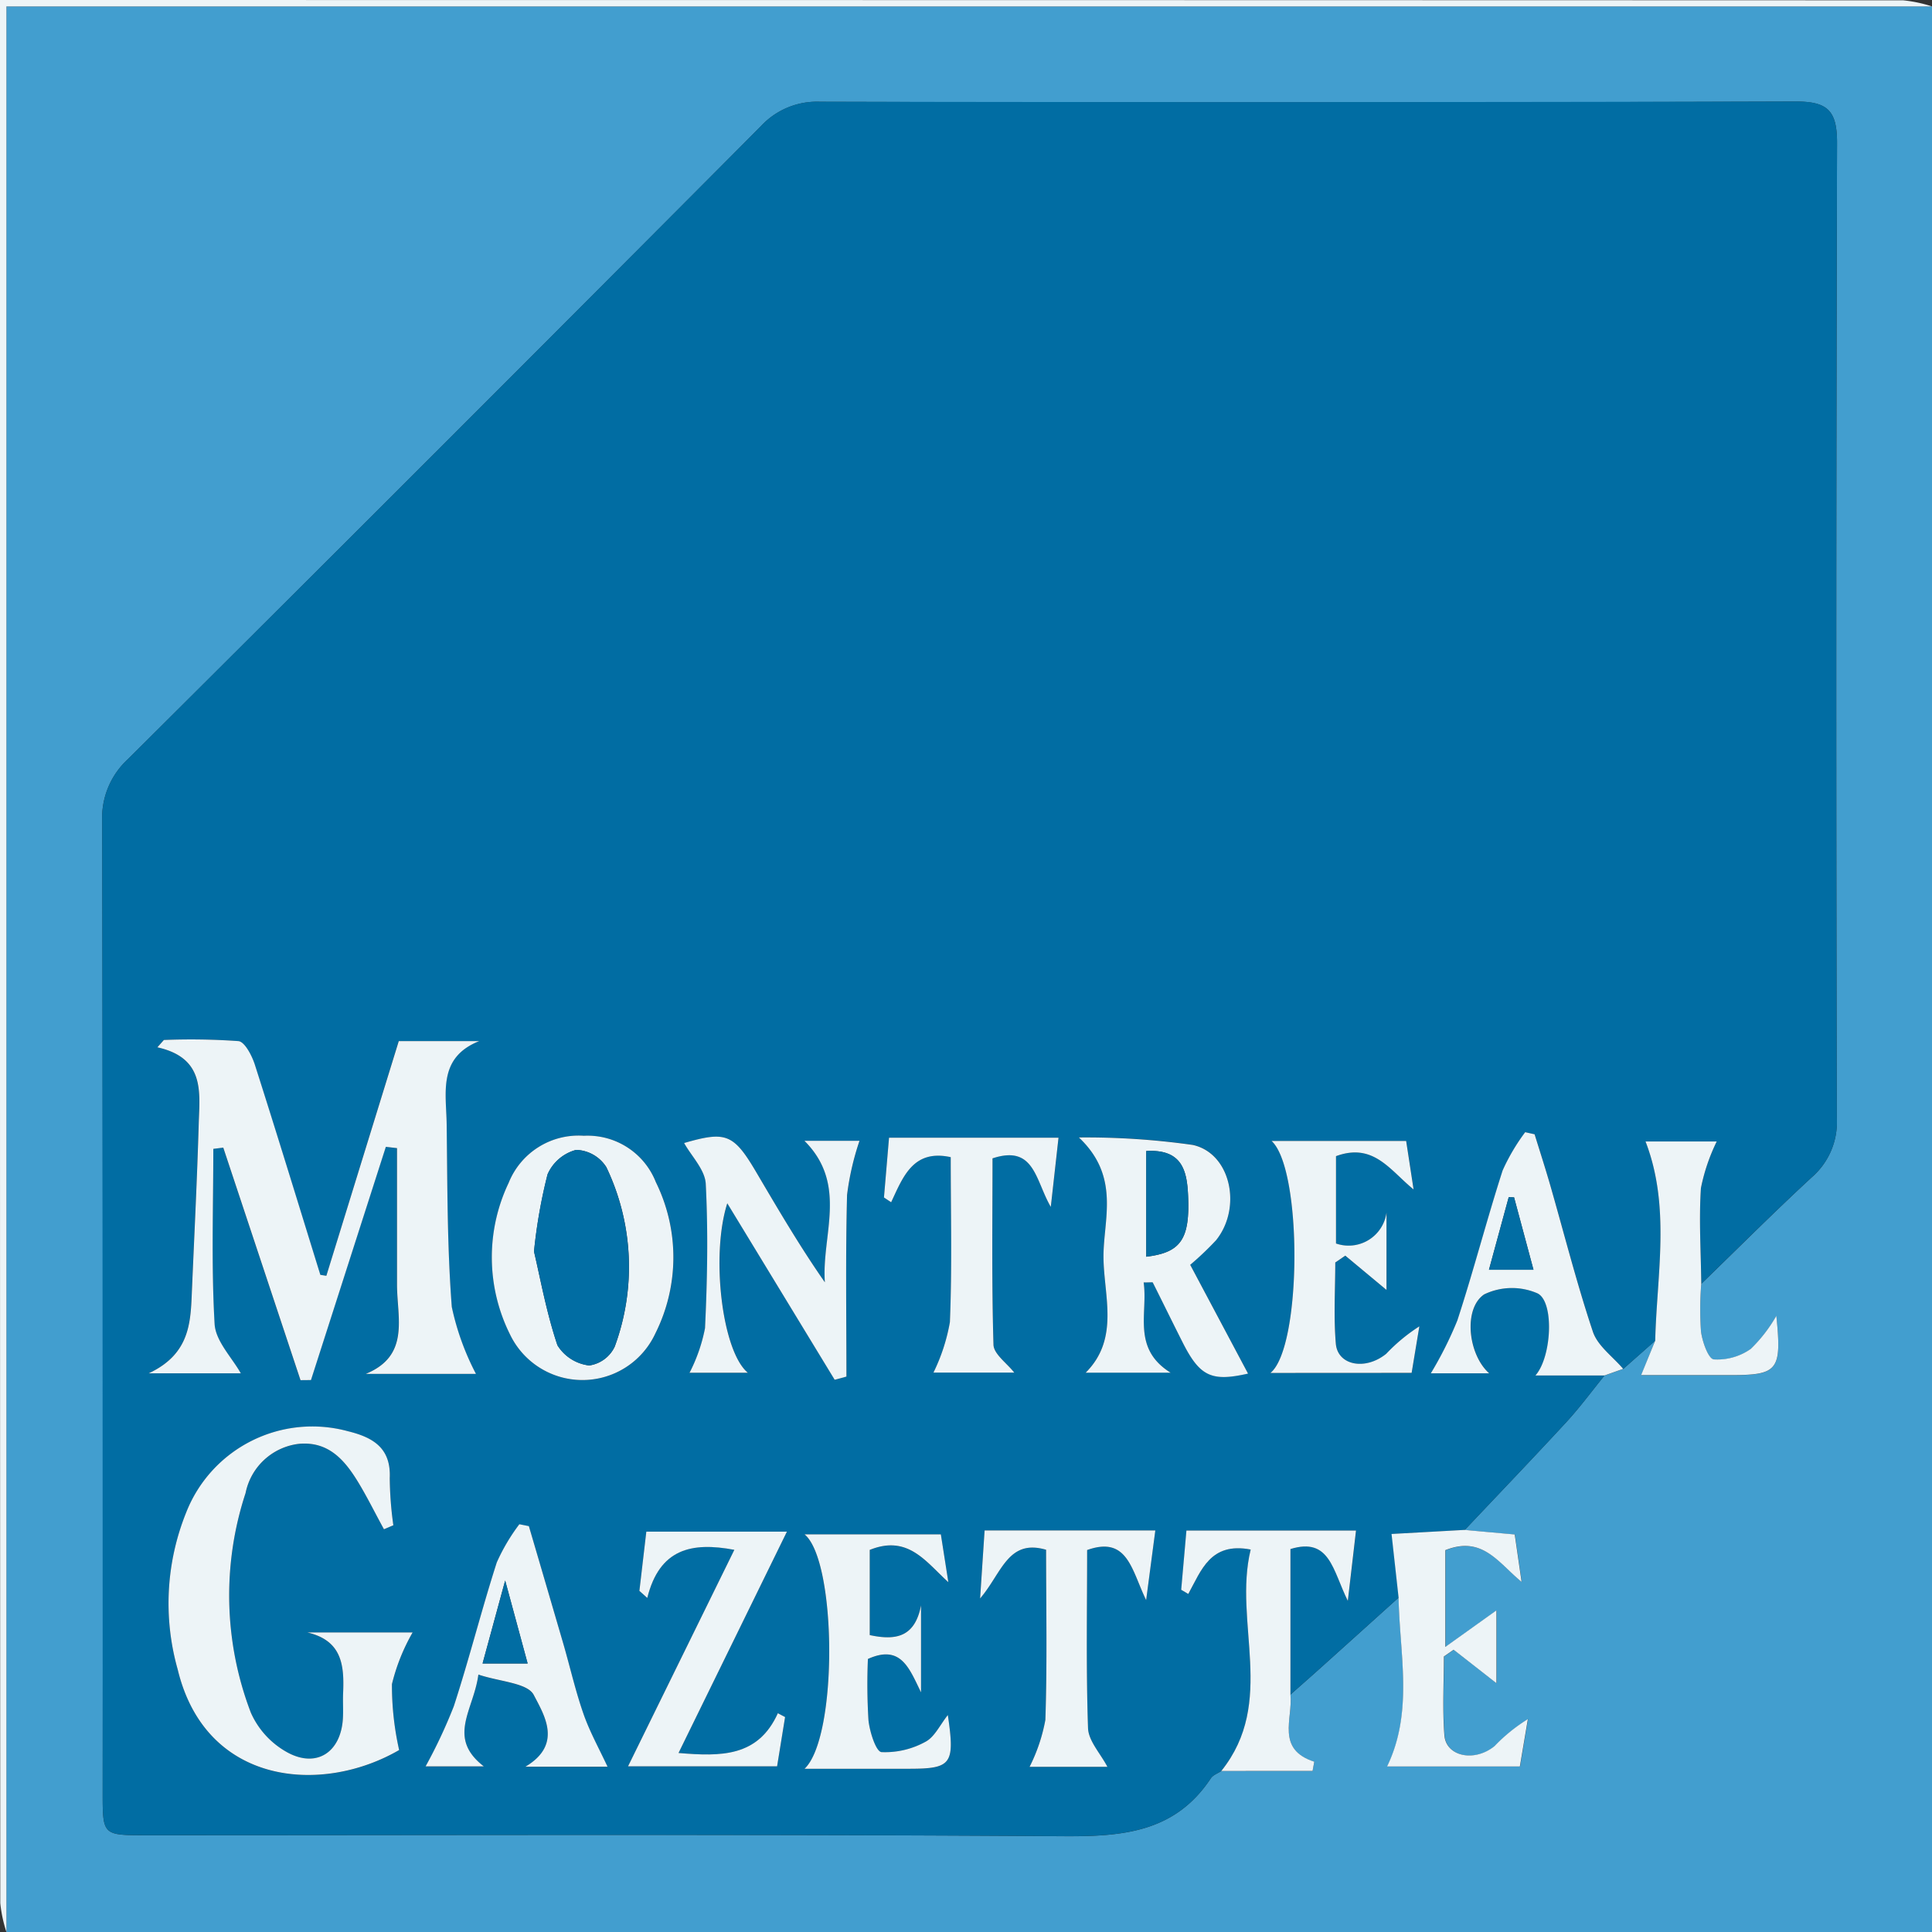 <svg xmlns="http://www.w3.org/2000/svg" width="92.364" height="92.365" viewBox="0 0 92.364 92.365"><rect x="0" y="0" width="92.364" height="92.365" fill="#333333" stroke="none"/><defs><style>.a{fill:#429ecf;}.b{fill:#edf4f7;}.c{fill:#016da3;}</style></defs><g transform="translate(0 0)"><path class="a" d="M617.228,632.149v92.058H525.17V632.149Zm-13.233,63.787-.67,1.65h4.288c2.253,0,2.439-.226,2.172-2.835a7.014,7.014,0,0,1-1.225,1.586,2.774,2.774,0,0,1-1.763.5c-.261-.027-.552-.851-.614-1.341a15.663,15.663,0,0,1,.014-2.277c1.758-1.7,3.489-3.44,5.289-5.1a3.485,3.485,0,0,0,1.19-2.818q-.049-23.311.011-46.621c.005-1.561-.458-1.989-2-1.984q-23.311.077-46.621.011a3.653,3.653,0,0,0-2.829,1.171q-15.089,15.166-30.254,30.254a3.812,3.812,0,0,0-1.236,2.956q.053,23.234.024,46.465c0,2.019.005,2.027,2.032,2.027,14.62,0,29.239-.054,43.859.048,2.848.019,5.368-.172,7.088-2.77.1-.156.328-.232.5-.347h4.364l.081-.442c-1.847-.6-1.015-2.059-1.139-3.211.49-.436.985-.869,1.473-1.308q1.849-1.663,3.7-3.332c.046,2.7.721,5.448-.544,8.076h6.348l.382-2.264a8.055,8.055,0,0,0-1.591,1.289c-.966.789-2.323.5-2.4-.52-.1-1.246-.024-2.506-.024-3.763l.466-.323,2.046,1.6v-3.481l-2.444,1.747v-4.622c1.776-.71,2.533.6,3.647,1.516l-.328-2.267-2.4-.218c1.628-1.725,3.273-3.44,4.883-5.185.641-.7,1.2-1.464,1.8-2.2l.9-.318Z" transform="translate(-524.863 -631.842)"/><path class="b" d="M617.42,632.342H525.363V724.4a6.6,6.6,0,0,1-.294-1.378q-.02-41.239-.013-82.477v-8.509h2.377q44.3,0,88.609.014A6.6,6.6,0,0,1,617.42,632.342Z" transform="translate(-525.056 -632.035)"/><path class="c" d="M580.373,713.652c-.17.116-.393.191-.5.347-1.72,2.6-4.24,2.789-7.088,2.77-14.62-.1-29.239-.046-43.859-.048-2.027,0-2.032-.008-2.032-2.027q0-23.23-.024-46.465a3.812,3.812,0,0,1,1.236-2.956q15.166-15.09,30.254-30.254a3.653,3.653,0,0,1,2.829-1.171q23.311.044,46.621-.011c1.54-.005,2,.423,2,1.984q-.077,23.311-.011,46.621a3.484,3.484,0,0,1-1.19,2.818c-1.8,1.658-3.532,3.394-5.289,5.1-.019-1.526-.121-3.055-.016-4.573a9.142,9.142,0,0,1,.756-2.229h-3.405c1.206,3.125.541,6.35.463,9.524-.509.45-1.02.9-1.529,1.346-.5-.584-1.217-1.093-1.445-1.769-.775-2.318-1.376-4.695-2.051-7.045-.232-.8-.49-1.6-.738-2.4l-.45-.1a9.642,9.642,0,0,0-1.079,1.831c-.765,2.374-1.389,4.8-2.164,7.169a18.029,18.029,0,0,1-1.268,2.527h2.792c-1.012-.9-1.249-3.093-.24-3.774a3.058,3.058,0,0,1,2.533-.056c.826.366.705,3.042-.083,3.933h3.3c-.6.735-1.163,1.5-1.8,2.2-1.61,1.744-3.255,3.459-4.883,5.184l-3.489.194.331,3.036q-1.849,1.667-3.7,3.332c-.487.439-.983.872-1.473,1.306v-6.953c1.887-.581,2.016,1.015,2.743,2.477l.393-3.362h-8.108l-.25,2.832.339.2c.616-1.112,1.047-2.5,2.983-2.124C580.932,706.553,583.019,710.349,580.373,713.652Zm-42.785-23.673-.293-.046c-1.039-3.354-2.065-6.711-3.133-10.054-.14-.431-.477-1.088-.781-1.12a32.152,32.152,0,0,0-3.567-.054l-.31.35c2.291.512,2.019,2.162,1.976,3.669-.075,2.6-.2,5.2-.318,7.8-.067,1.548-.011,3.15-2.07,4.116h4.4c-.425-.762-1.206-1.54-1.252-2.358-.159-2.783-.062-5.58-.062-8.372l.476-.059,3.693,11.117.5-.005,3.58-11.15.533.062q0,3.267,0,6.536c0,1.58.63,3.384-1.491,4.256h5.265a12.505,12.505,0,0,1-1.155-3.2c-.224-2.9-.207-5.817-.245-8.727-.019-1.5-.433-3.193,1.556-3.981h-3.847Zm2.754,12.116.449-.186a17.254,17.254,0,0,1-.172-2.256c.065-1.435-.8-1.943-1.989-2.237a6.479,6.479,0,0,0-7.747,3.892,11.61,11.61,0,0,0-.4,7.5c1.333,5.529,6.873,6,10.585,3.847a14.038,14.038,0,0,1-.344-3.152,9.435,9.435,0,0,1,.988-2.469h-5.031c1.669.393,1.763,1.591,1.709,2.888-.019.409.014.818-.011,1.225-.091,1.575-1.209,2.369-2.6,1.65a4.027,4.027,0,0,1-1.8-1.927,15.679,15.679,0,0,1-.253-10.5,2.954,2.954,0,0,1,2.541-2.353c1.454-.143,2.232.81,2.883,1.9C539.577,700.623,539.946,701.369,540.341,702.1Zm36.319-11.8c.339,0,.425-.019.436,0,.479.953.948,1.914,1.429,2.867.824,1.634,1.392,1.879,3.125,1.486l-2.765-5.2a14.7,14.7,0,0,0,1.236-1.176c1.252-1.551.708-4.159-1.112-4.555a36.345,36.345,0,0,0-5.446-.358c2.008,1.9,1.157,3.946,1.176,5.747.019,1.839.773,3.876-.853,5.5h4.062C576.084,693.447,576.873,691.769,576.66,690.3ZM549.9,683.285a3.6,3.6,0,0,0-3.594,2.25,8.266,8.266,0,0,0,.062,7.244,3.841,3.841,0,0,0,6.953-.048,8.125,8.125,0,0,0,.022-7.228A3.506,3.506,0,0,0,549.9,683.285Zm5.053,11.33h2.789c-1.236-1.023-1.777-5.621-.983-8.1l5.133,8.436.563-.151c0-2.894-.046-5.79.03-8.684a13,13,0,0,1,.595-2.589h-2.633c2.1,2.1.81,4.511.977,6.765-1.2-1.723-2.232-3.483-3.265-5.239-1.1-1.868-1.459-2-3.464-1.421.347.624,1,1.273,1.034,1.952.118,2.3.075,4.6-.035,6.9A7.985,7.985,0,0,1,554.95,694.615Zm27.772.008h6.749l.369-2.224a8.485,8.485,0,0,0-1.585,1.314c-1,.81-2.318.549-2.406-.484-.11-1.284-.027-2.587-.027-3.882l.479-.328,1.97,1.639v-3.693a1.828,1.828,0,0,1-2.414,1.473v-4.178c1.8-.662,2.584.678,3.709,1.591l-.355-2.318h-6.434C584.26,684.892,584.222,693.4,582.723,694.623ZM563.478,708.3c1.588-.716,1.979.463,2.539,1.591v-4.156c-.3,1.534-1.225,1.682-2.452,1.419v-4.068c1.836-.74,2.686.579,3.758,1.542l-.358-2.285H560.45c1.537,1.276,1.6,9.691,0,11.207h5.026c2,0,2.17-.229,1.822-2.568-.38.474-.635,1.053-1.071,1.279a3.994,3.994,0,0,1-2.1.493c-.264-.024-.562-.966-.622-1.516A28.036,28.036,0,0,1,563.478,708.3Zm-3.96,2.776-.345-.183c-.953,2.1-2.716,2.073-4.748,1.9l5.182-10.582h-6.722l-.331,2.832.377.337c.582-2.345,2.108-2.689,4.162-2.3l-5.082,10.35h7.125Zm4.727-24.844.347.229c.568-1.217,1.055-2.549,2.848-2.156,0,2.689.067,5.292-.04,7.887a8.987,8.987,0,0,1-.786,2.412h3.863c-.35-.449-.98-.883-.993-1.332-.089-2.993-.046-5.989-.046-8.91,2.013-.665,2.043,1.05,2.786,2.32l.369-3.306h-8.105Zm-19.39,22.814c1.017.342,2.35.4,2.649.98.5.964,1.392,2.364-.4,3.43h3.927c-.4-.854-.845-1.653-1.141-2.5-.388-1.1-.646-2.25-.972-3.375q-.816-2.815-1.648-5.626l-.455-.091a9.237,9.237,0,0,0-1.079,1.825c-.732,2.277-1.314,4.6-2.054,6.875a24.476,24.476,0,0,1-1.349,2.875h2.781C543.332,712.05,544.635,710.742,544.856,709.043Zm30.071,4.409c-.336-.643-.9-1.238-.926-1.852-.1-2.84-.043-5.688-.043-8.512,1.941-.692,2.121.958,2.821,2.393l.439-3.33h-8.162l-.215,3.252c1.039-1.211,1.327-2.864,3.155-2.328,0,2.724.057,5.432-.035,8.135a8.283,8.283,0,0,1-.754,2.242Z" transform="translate(-521.985 -628.986)"/><path class="b" d="M550.236,662.436,549.9,659.4l3.489-.194c.754.07,1.507.137,2.4.218l.328,2.267c-1.114-.913-1.871-2.226-3.647-1.516V664.8l2.444-1.747v3.481l-2.046-1.6-.466.323c0,1.257-.073,2.517.024,3.763.075,1.015,1.432,1.308,2.4.52a8.055,8.055,0,0,1,1.591-1.289l-.382,2.264h-6.348C550.957,667.885,550.282,665.134,550.236,662.436Z" transform="translate(-483.374 -586.065)"/><path class="b" d="M547.951,670.712c2.646-3.3.56-7.1,1.405-10.587-1.935-.371-2.366,1.012-2.983,2.124l-.339-.2.25-2.832h8.108L554,662.579c-.727-1.462-.856-3.058-2.743-2.477v6.953c.124,1.155-.708,2.617,1.139,3.214l-.081.442Z" transform="translate(-489.564 -586.046)"/><path class="b" d="M558.767,663.772h-3.3c.789-.891.91-3.567.083-3.933a3.058,3.058,0,0,0-2.533.056c-1.009.681-.773,2.877.24,3.774h-2.791a18.047,18.047,0,0,0,1.268-2.528c.775-2.372,1.4-4.794,2.164-7.169a9.64,9.64,0,0,1,1.079-1.831l.45.1c.248.8.506,1.6.738,2.4.676,2.35,1.276,4.727,2.051,7.045.229.676.95,1.185,1.445,1.769Zm-4.321-8.515-.256-.011-.945,3.472h2.129Z" transform="translate(-482.062 -598.014)"/><path class="b" d="M554.873,661.831c.078-3.174.743-6.4-.463-9.524h3.405a9.14,9.14,0,0,0-.756,2.229c-.1,1.518,0,3.047.016,4.573a15.663,15.663,0,0,0-.013,2.277c.062.49.353,1.314.614,1.34a2.774,2.774,0,0,0,1.763-.5,7.015,7.015,0,0,0,1.225-1.585c.266,2.608.081,2.835-2.172,2.835H554.2Z" transform="translate(-475.742 -597.737)"/><path class="b" d="M536.192,661.793l3.462-11.22H543.5c-1.989.789-1.575,2.482-1.556,3.981.038,2.91.021,5.828.245,8.727a12.51,12.51,0,0,0,1.155,3.2h-5.265c2.121-.872,1.494-2.676,1.491-4.256q0-3.267,0-6.536l-.533-.062-3.58,11.15-.5.005-3.693-11.117-.476.059c0,2.791-.1,5.588.062,8.372.046.818.826,1.6,1.252,2.358h-4.4c2.059-.966,2-2.568,2.07-4.116.113-2.6.242-5.2.318-7.8.043-1.507.315-3.157-1.976-3.669l.31-.35a32.152,32.152,0,0,1,3.567.054c.3.032.641.689.781,1.12,1.069,3.343,2.094,6.7,3.133,10.054Z" transform="translate(-520.59 -600.8)"/><path class="b" d="M538.343,662.27c-.4-.727-.765-1.472-1.192-2.183-.651-1.085-1.43-2.038-2.883-1.9a2.954,2.954,0,0,0-2.541,2.353,15.678,15.678,0,0,0,.253,10.5,4.027,4.027,0,0,0,1.8,1.927c1.392.719,2.509-.075,2.6-1.65.024-.407-.008-.816.011-1.225.054-1.3-.04-2.5-1.709-2.888h5.031a9.436,9.436,0,0,0-.988,2.469,14.042,14.042,0,0,0,.344,3.152c-3.712,2.153-9.252,1.682-10.585-3.847a11.61,11.61,0,0,1,.4-7.5,6.479,6.479,0,0,1,7.747-3.892c1.19.293,2.054.8,1.989,2.237a17.229,17.229,0,0,0,.172,2.256Z" transform="translate(-519.987 -589.16)"/><path class="b" d="M547.313,659.168c.213,1.472-.576,3.15,1.29,4.315H544.54c1.626-1.623.872-3.661.853-5.5-.019-1.8.832-3.852-1.176-5.747a36.369,36.369,0,0,1,5.446.358c1.82.4,2.363,3,1.112,4.555a14.677,14.677,0,0,1-1.236,1.176l2.765,5.2c-1.734.393-2.3.148-3.125-1.486-.482-.953-.95-1.914-1.429-2.867C547.738,659.149,547.652,659.168,547.313,659.168Zm.124-6.283v5.053c1.666-.2,2.094-.853,2-2.923C549.386,653.814,549.143,652.785,547.437,652.885Z" transform="translate(-492.638 -597.857)"/><path class="b" d="M538.19,652.207a3.506,3.506,0,0,1,3.443,2.218,8.125,8.125,0,0,1-.022,7.228,3.841,3.841,0,0,1-6.953.048,8.266,8.266,0,0,1-.062-7.244A3.6,3.6,0,0,1,538.19,652.207Zm-2.382,5.535c.3,1.281.595,2.923,1.122,4.482a2.071,2.071,0,0,0,1.518.964,1.6,1.6,0,0,0,1.219-.9,11.03,11.03,0,0,0-.4-8.579,1.772,1.772,0,0,0-1.445-.826,2.066,2.066,0,0,0-1.365,1.168A25.047,25.047,0,0,0,535.807,657.742Z" transform="translate(-510.278 -597.909)"/><path class="b" d="M537.465,663.509a7.983,7.983,0,0,0,.74-2.132c.11-2.3.153-4.6.035-6.9-.035-.678-.687-1.327-1.034-1.952,2.005-.579,2.366-.447,3.464,1.421,1.034,1.755,2.065,3.516,3.265,5.238-.167-2.253,1.12-4.668-.977-6.765h2.633a13,13,0,0,0-.595,2.589c-.075,2.894-.03,5.79-.03,8.684l-.563.151-5.133-8.436c-.794,2.479-.253,7.077.982,8.1Z" transform="translate(-504.5 -597.88)"/><path class="b" d="M547.619,663.389c1.5-1.222,1.537-9.731.054-11.091h6.434l.355,2.318c-1.125-.913-1.911-2.253-3.709-1.591V657.2a1.828,1.828,0,0,0,2.414-1.473v3.693l-1.97-1.639-.479.328c0,1.295-.083,2.6.027,3.882.089,1.034,1.4,1.295,2.407.484a8.483,8.483,0,0,1,1.586-1.314l-.369,2.224Z" transform="translate(-486.882 -597.752)"/><path class="b" d="M542.375,665.242a28.036,28.036,0,0,0,.027,2.937c.059.549.358,1.491.622,1.516a3.993,3.993,0,0,0,2.1-.493c.436-.226.692-.8,1.071-1.279.347,2.339.18,2.565-1.822,2.568h-5.026c1.6-1.516,1.54-9.93,0-11.206h6.515l.358,2.285c-1.071-.964-1.922-2.283-3.758-1.542V664.1c1.227.264,2.156.116,2.452-1.419v4.156C544.354,665.705,543.963,664.526,542.375,665.242Z" transform="translate(-500.882 -585.931)"/><path class="b" d="M543.718,668.1l-.382,2.355H536.21l5.082-10.35c-2.054-.388-3.58-.043-4.162,2.3l-.377-.337.331-2.832h6.722l-5.182,10.582c2.032.17,3.8.194,4.748-1.9Z" transform="translate(-506.185 -586.012)"/><path class="b" d="M540.755,655.1l.242-2.856H549.1l-.369,3.306c-.743-1.271-.773-2.985-2.786-2.32,0,2.921-.043,5.917.046,8.91.014.449.643.883.993,1.332h-3.863a8.985,8.985,0,0,0,.786-2.412c.108-2.595.04-5.2.04-7.887-1.793-.393-2.28.939-2.848,2.156Z" transform="translate(-498.495 -597.852)"/><path class="b" d="M535.137,666.292c-.221,1.7-1.524,3.007.258,4.388h-2.781a24.465,24.465,0,0,0,1.349-2.875c.74-2.272,1.322-4.6,2.054-6.875a9.233,9.233,0,0,1,1.079-1.825l.455.091q.828,2.815,1.648,5.626c.326,1.125.584,2.272.972,3.375.3.851.746,1.65,1.141,2.5h-3.927c1.793-1.066.9-2.466.4-3.43C537.487,666.688,536.155,666.634,535.137,666.292Zm.2-.53h2.154l-1.074-3.965Z" transform="translate(-512.267 -586.235)"/><path class="b" d="M548.549,670.516h-3.72a8.282,8.282,0,0,0,.754-2.242c.092-2.7.035-5.411.035-8.135-1.828-.536-2.116,1.117-3.155,2.328l.215-3.252h8.162l-.439,3.33c-.7-1.435-.88-3.085-2.821-2.393,0,2.824-.054,5.672.043,8.512C547.644,669.277,548.212,669.872,548.549,670.516Z" transform="translate(-495.607 -586.049)"/><path class="c" d="M552.7,653.307l.929,3.462H551.5l.945-3.472Z" transform="translate(-480.316 -596.064)"/><path class="c" d="M545.413,652.481c1.707-.1,1.949.929,2,2.129.091,2.07-.337,2.727-2,2.923Z" transform="translate(-490.614 -597.454)"/><path class="c" d="M534.54,657.321a25.05,25.05,0,0,1,.646-3.691,2.066,2.066,0,0,1,1.365-1.168,1.772,1.772,0,0,1,1.445.827,11.03,11.03,0,0,1,.4,8.579,1.6,1.6,0,0,1-1.219.9,2.071,2.071,0,0,1-1.518-.964C535.135,660.244,534.844,658.6,534.54,657.321Z" transform="translate(-509.01 -597.488)"/><path class="c" d="M533.627,664.07l1.08-3.965,1.074,3.965Z" transform="translate(-510.555 -584.543)"/></g></svg>